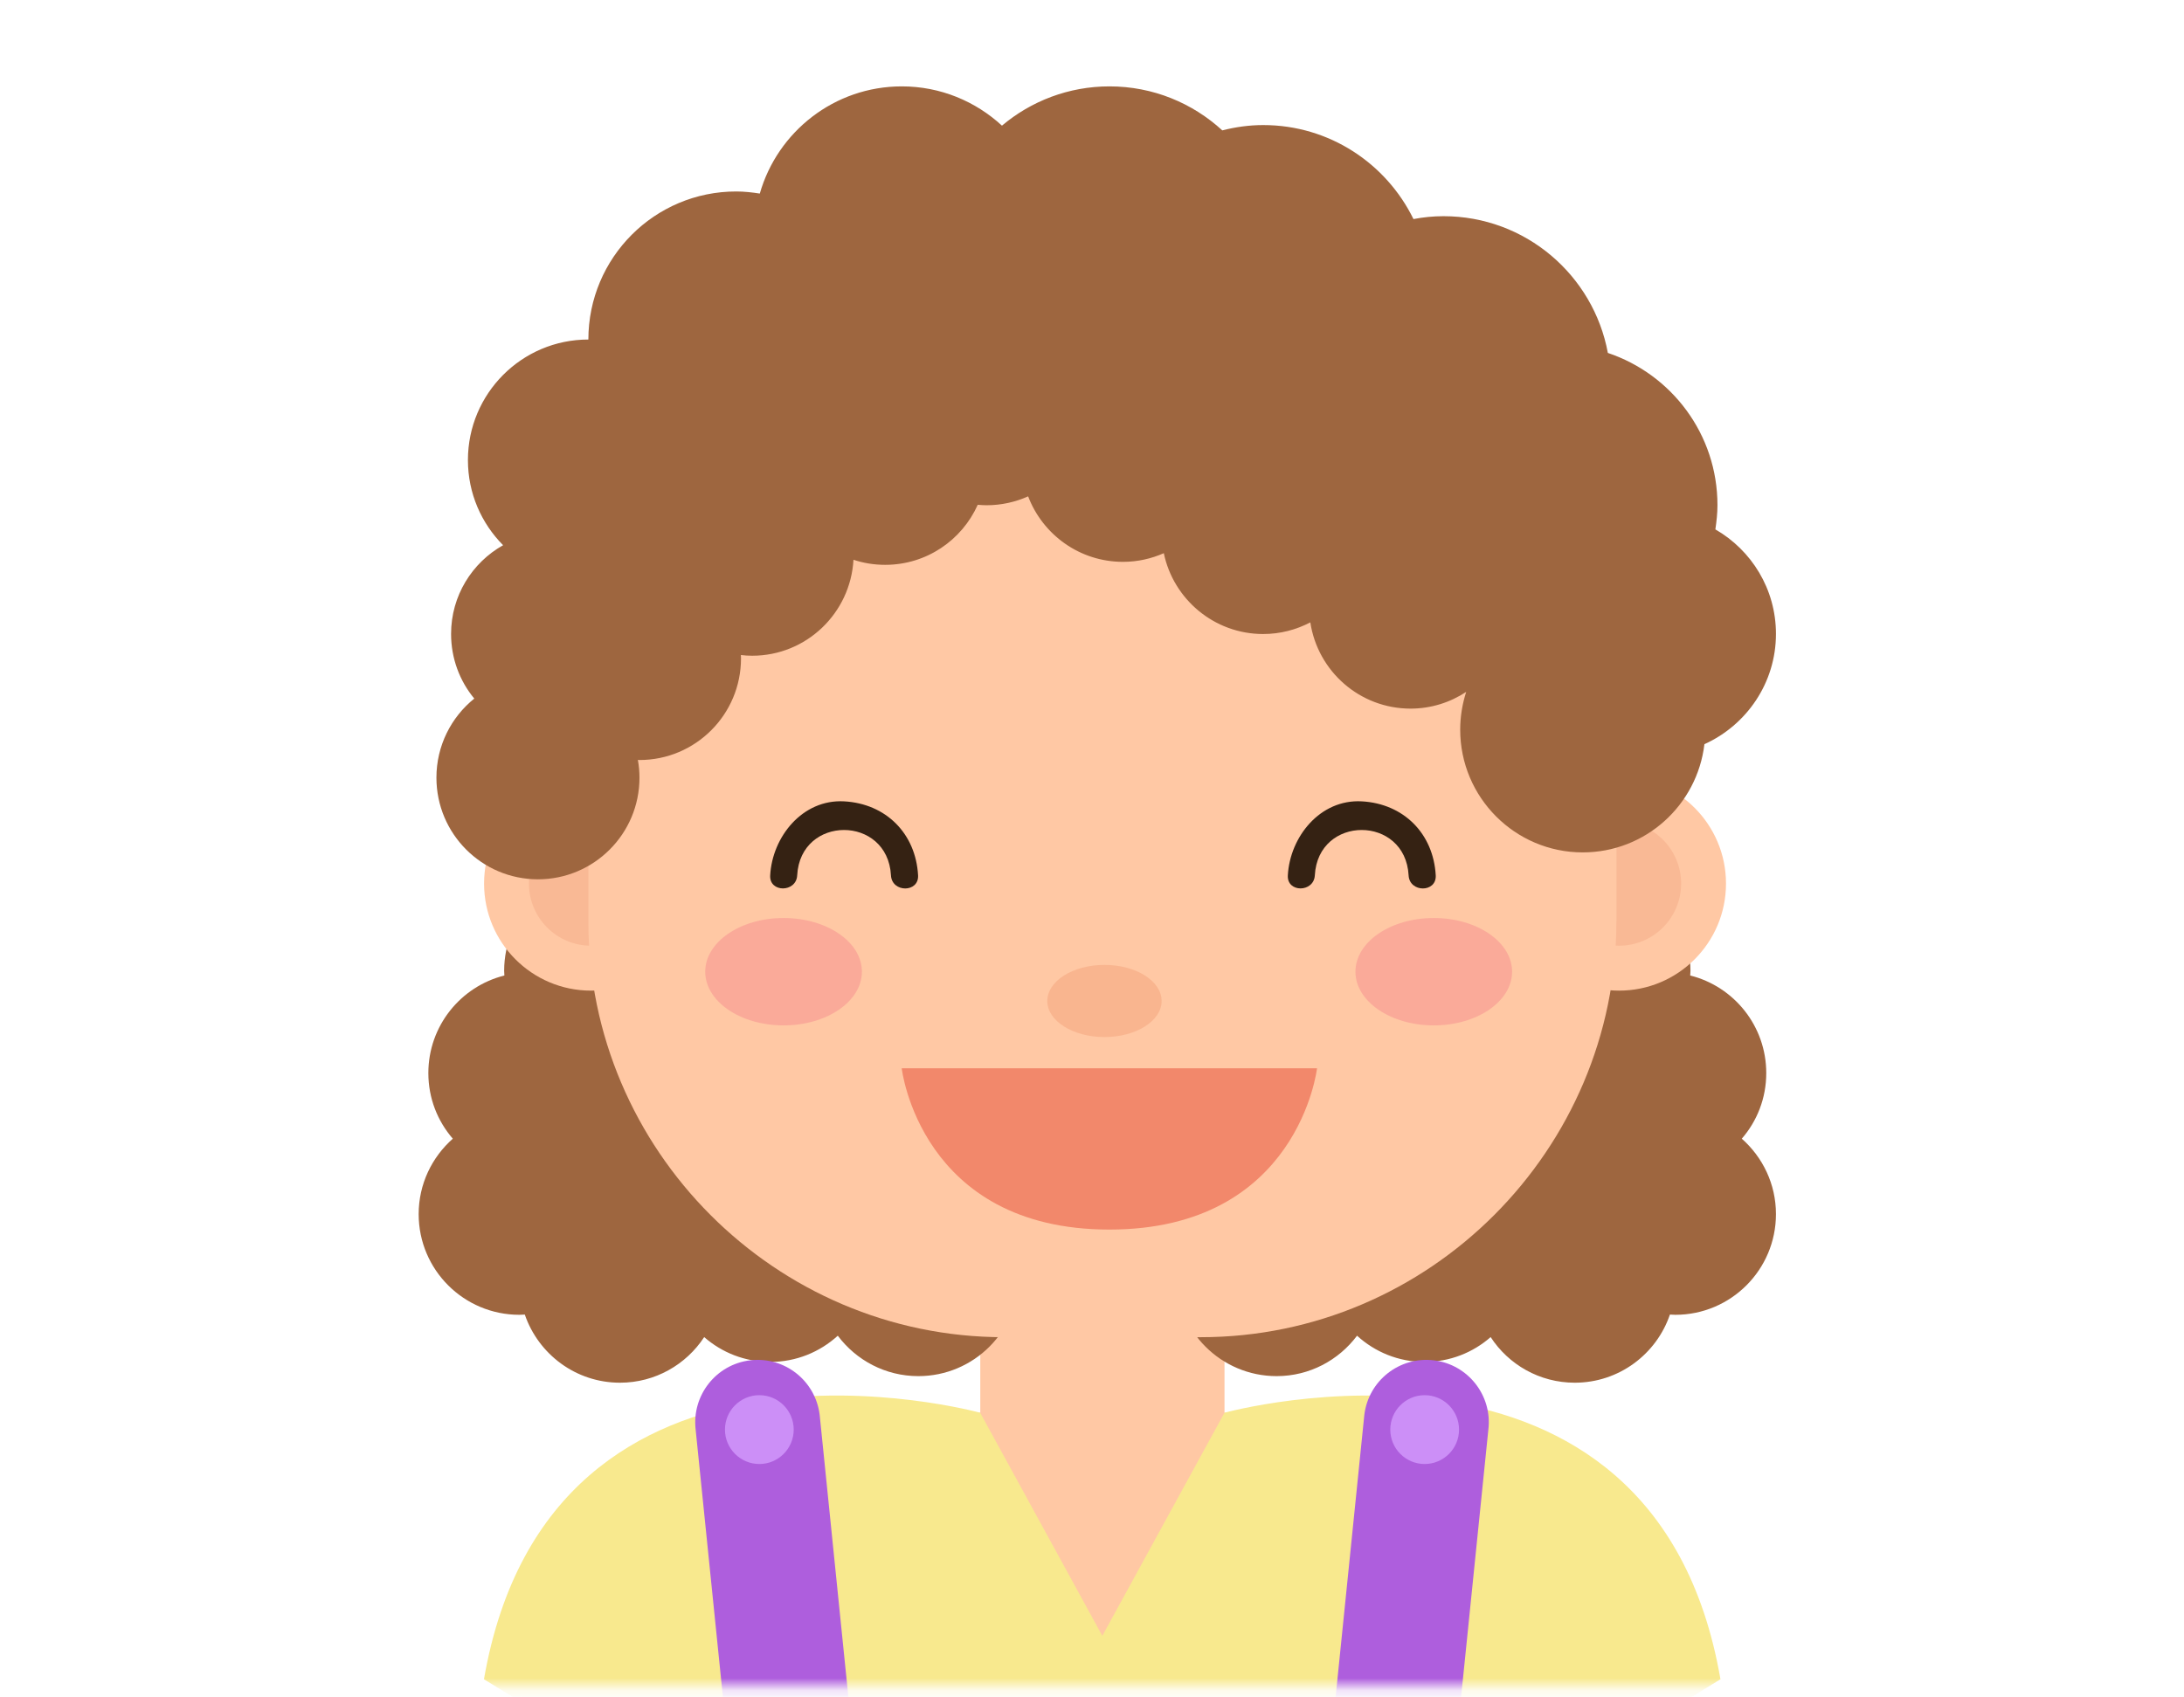 <svg width="175" height="136" viewBox="0 0 175 136" fill="none" xmlns="http://www.w3.org/2000/svg">
<mask id="mask0_2_15617" style="mask-type:luminance" maskUnits="userSpaceOnUse" x="0" y="0" width="175" height="136">
<path d="M175 -8.78658e-07L0 0L6.78641e-07 135.163L175 135.163L175 -8.78658e-07Z" fill="white"/>
</mask>
<g mask="url(#mask0_2_15617)">
<path d="M140.825 188.643C140.88 162.07 139.734 146.779 133.725 131.905C128.964 120.113 122.244 117.336 120.488 116.772C117.65 114.56 114.109 113.227 110.254 113.227L98.117 113.227L98.117 103.388L78.547 103.388L78.547 113.227L66.4 113.227C62.25 113.227 58.45 114.773 55.52 117.29C52.959 118.392 47.358 121.844 43.235 132.062C37.226 146.937 36.08 162.227 36.135 188.801C35.654 193.151 35.322 198.566 39.167 200.324C42.024 201.639 45.315 200.833 44.039 199.473C42.994 198.362 42.282 197.344 42.403 194.762C42.523 192.179 44.242 192.716 44.242 192.716C45.084 192.957 44.492 196.992 46.692 196.807C48.513 196.65 47.385 192.466 47.154 191.207C46.914 189.884 46.174 188.68 46.174 188.68C45.832 160.2 48.217 144.678 51.092 136.246L58.589 168.993C58.589 178.212 66.123 185.756 75.33 185.756L101.325 185.756C110.532 185.756 118.056 178.212 118.056 168.993L125.692 135.635C128.641 143.965 131.118 159.525 130.767 188.523C130.767 188.523 130.027 189.726 129.787 191.05C129.556 192.318 128.428 196.502 130.249 196.65C132.449 196.835 131.858 192.809 132.699 192.559C132.699 192.559 134.418 192.022 134.539 194.595C134.659 197.177 133.947 198.195 132.902 199.306C131.627 200.667 134.927 201.463 137.774 200.158C141.638 198.399 141.305 192.994 140.825 188.643Z" fill="#FFC8A4"/>
<path d="M73.564 94.15C71.475 94.15 69.59 94.947 68.157 96.252C67.029 94.743 65.383 93.641 63.479 93.216C64.006 91.994 64.302 90.652 64.302 89.236C64.302 84.404 60.891 80.378 56.352 79.424C56.463 78.897 56.518 78.36 56.518 77.805C56.518 73.343 52.904 69.734 48.458 69.734C44.002 69.734 40.397 73.353 40.397 77.805C40.397 77.934 40.406 78.064 40.415 78.184C36.912 79.063 34.323 82.229 34.323 86.005C34.323 88.023 35.063 89.856 36.283 91.263C34.61 92.744 33.547 94.9 33.547 97.307C33.547 101.768 37.161 105.378 41.617 105.378C41.765 105.378 41.913 105.369 42.051 105.359C43.142 108.534 46.137 110.82 49.678 110.82C52.497 110.82 54.984 109.367 56.426 107.164C57.84 108.404 59.689 109.154 61.723 109.154C63.803 109.154 65.698 108.358 67.131 107.053C68.6 109.015 70.939 110.293 73.583 110.293C78.039 110.293 81.644 106.683 81.644 102.222C81.625 97.769 78.011 94.15 73.564 94.15Z" fill="#9E663F"/>
<path d="M102.277 94.15C104.366 94.15 106.252 94.947 107.684 96.252C108.812 94.743 110.458 93.641 112.362 93.216C111.835 91.994 111.539 90.652 111.539 89.236C111.539 84.404 114.95 80.378 119.489 79.424C119.378 78.897 119.323 78.36 119.323 77.805C119.323 73.343 122.937 69.734 127.393 69.734C131.849 69.734 135.454 73.353 135.454 77.805C135.454 77.934 135.445 78.064 135.435 78.184C138.939 79.063 141.527 82.229 141.527 86.005C141.527 88.023 140.788 89.856 139.567 91.263C141.241 92.744 142.304 94.9 142.304 97.307C142.304 101.768 138.689 105.378 134.243 105.378C134.095 105.378 133.947 105.369 133.808 105.359C132.727 108.534 129.722 110.82 126.182 110.82C123.362 110.82 120.876 109.367 119.443 107.164C118.029 108.404 116.18 109.154 114.146 109.154C112.057 109.154 110.171 108.358 108.738 107.053C107.268 109.015 104.93 110.293 102.295 110.293C97.84 110.293 94.234 106.683 94.234 102.222C94.216 97.769 97.821 94.15 102.277 94.15Z" fill="#9E663F"/>
<path d="M47.358 79.397C52.09 79.397 55.927 75.555 55.927 70.817C55.927 66.078 52.09 62.236 47.358 62.236C42.625 62.236 38.788 66.078 38.788 70.817C38.788 75.555 42.625 79.397 47.358 79.397Z" fill="#FFC8A4"/>
<path d="M52.331 70.817C52.331 73.566 50.103 75.796 47.358 75.796C44.612 75.796 42.384 73.566 42.384 70.817C42.384 68.067 44.612 65.837 47.358 65.837C50.103 65.837 52.331 68.067 52.331 70.817Z" fill="#F9B995"/>
<path d="M129.732 79.397C134.464 79.397 138.301 75.555 138.301 70.817C138.301 66.078 134.464 62.236 129.732 62.236C124.999 62.236 121.162 66.078 121.162 70.817C121.162 75.555 124.999 79.397 129.732 79.397Z" fill="#FFC8A4"/>
<path d="M134.705 70.817C134.705 73.566 132.477 75.796 129.732 75.796C126.986 75.796 124.758 73.566 124.758 70.817C124.758 68.067 126.986 65.837 129.732 65.837C132.477 65.837 134.705 68.067 134.705 70.817Z" fill="#F9B995"/>
<path d="M129.519 73.825C129.519 92.16 114.534 107.173 96.213 107.173L80.442 107.173C62.13 107.173 47.145 92.16 47.145 73.825L47.145 59.478C47.145 41.142 62.13 26.139 80.451 26.139L96.222 26.139C114.534 26.139 129.528 41.142 129.528 59.478L129.528 73.825L129.519 73.825Z" fill="#FFC8A4"/>
<path d="M93.079 80.23C93.079 81.822 91.027 83.118 88.503 83.118C85.97 83.118 83.918 81.822 83.918 80.23C83.918 78.628 85.97 77.333 88.503 77.333C91.027 77.333 93.079 78.628 93.079 80.23Z" fill="#F9B58F"/>
<path d="M88.891 85.617L72.252 85.617C72.252 85.617 73.722 98.547 88.891 98.547C104.061 98.547 105.531 85.617 105.531 85.617L88.891 85.617Z" fill="#F2886B"/>
<path d="M105.355 70.159C105.614 65.309 112.602 65.309 112.87 70.159C112.944 71.557 115.117 71.557 115.043 70.159C114.858 66.809 112.473 64.411 109.117 64.226C105.771 64.041 103.358 67.077 103.192 70.159C103.109 71.557 105.272 71.548 105.355 70.159Z" fill="#352213"/>
<path opacity="0.4" d="M121.162 77.879C121.162 80.257 118.352 82.183 114.886 82.183C111.419 82.183 108.609 80.257 108.609 77.879C108.609 75.5 111.419 73.575 114.886 73.575C118.352 73.575 121.162 75.5 121.162 77.879Z" fill="#F47D89"/>
<path opacity="0.4" d="M69.063 77.879C69.063 80.257 66.252 82.183 62.786 82.183C59.319 82.183 56.509 80.257 56.509 77.879C56.509 75.5 59.319 73.575 62.786 73.575C66.262 73.575 69.063 75.5 69.063 77.879Z" fill="#F47D89"/>
<path d="M63.877 70.159C64.135 65.309 71.124 65.309 71.392 70.159C71.466 71.557 73.638 71.557 73.564 70.159C73.38 66.809 70.995 64.411 67.639 64.226C64.293 64.041 61.88 67.077 61.714 70.159C61.63 71.557 63.803 71.548 63.877 70.159Z" fill="#352213"/>
<path d="M142.304 50.805C142.304 47.214 140.344 44.095 137.45 42.429C137.543 41.79 137.617 41.151 137.617 40.485C137.617 34.802 133.938 29.998 128.835 28.286C127.679 22.047 122.225 17.327 115.662 17.327C114.839 17.327 114.035 17.41 113.259 17.558C111.077 13.097 106.51 10.024 101.223 10.024C100.086 10.024 98.995 10.181 97.941 10.45C95.556 8.265 92.395 6.923 88.9 6.923C85.619 6.923 82.615 8.108 80.285 10.07C78.177 8.127 75.367 6.923 72.261 6.923C66.853 6.923 62.296 10.561 60.882 15.513C60.272 15.42 59.643 15.346 59.005 15.346C52.451 15.337 47.145 20.659 47.145 27.212C41.811 27.212 37.494 31.544 37.494 36.875C37.494 39.541 38.576 41.947 40.313 43.697C37.827 45.094 36.144 47.751 36.144 50.805C36.144 52.777 36.838 54.582 38.002 55.989C36.154 57.479 34.97 59.765 34.97 62.329C34.97 66.827 38.613 70.474 43.105 70.474C47.598 70.474 51.24 66.827 51.24 62.329C51.24 61.838 51.194 61.366 51.111 60.904C51.157 60.904 51.194 60.913 51.24 60.913C55.733 60.913 59.375 57.266 59.375 52.768C59.375 52.675 59.366 52.592 59.366 52.499C59.661 52.536 59.966 52.555 60.272 52.555C64.607 52.555 68.147 49.149 68.388 44.863C69.192 45.132 70.043 45.27 70.93 45.27C74.239 45.27 77.077 43.29 78.344 40.457C78.584 40.476 78.815 40.494 79.055 40.494C80.239 40.494 81.367 40.235 82.383 39.782C83.548 42.845 86.506 45.03 89.982 45.03C91.147 45.03 92.247 44.78 93.254 44.336C94.022 48.029 97.294 50.815 101.214 50.815C102.582 50.815 103.867 50.472 104.994 49.88C105.586 53.795 108.951 56.794 113.028 56.794C114.673 56.794 116.208 56.294 117.483 55.452C117.178 56.405 117.003 57.423 117.003 58.478C117.003 63.912 121.403 68.317 126.82 68.317C131.849 68.317 135.99 64.532 136.572 59.645C139.946 58.117 142.304 54.739 142.304 50.805Z" fill="#9E663F"/>
<path d="M98.117 113.227L88.327 131.109L78.538 113.227C78.538 113.227 44.122 103.73 38.779 134.589L49.659 141.272L51.24 137.634L57.572 164.569L88.318 164.569L119.064 164.569L125.396 137.634L126.977 141.272L137.857 134.589C132.533 103.73 98.117 113.227 98.117 113.227Z" fill="#F8E98E"/>
<path d="M71.3 168.642C71.623 171.391 69.663 173.88 66.927 174.204C64.182 174.528 61.695 172.566 61.372 169.826L55.742 114.587C55.418 111.838 57.378 109.349 60.114 109.025C62.86 108.701 65.347 110.654 65.679 113.403L71.3 168.642Z" fill="#AE5EDD"/>
<path d="M63.599 114.578C63.599 116.096 62.37 117.336 60.845 117.336C59.329 117.336 58.09 116.105 58.09 114.578C58.09 113.06 59.319 111.82 60.845 111.82C62.37 111.82 63.599 113.06 63.599 114.578Z" fill="#CC8FF7"/>
<path d="M103.7 168.642C103.367 171.391 105.327 173.88 108.073 174.204C110.818 174.528 113.305 172.566 113.628 169.826L119.258 114.587C119.591 111.838 117.622 109.349 114.886 109.025C112.14 108.701 109.653 110.654 109.321 113.403L103.7 168.642Z" fill="#AE5EDD"/>
<path d="M111.401 114.578C111.401 116.096 112.63 117.336 114.155 117.336C115.671 117.336 116.91 116.105 116.91 114.578C116.91 113.06 115.681 111.82 114.155 111.82C112.63 111.82 111.401 113.06 111.401 114.578Z" fill="#CC8FF7"/>
</g>
</svg>
